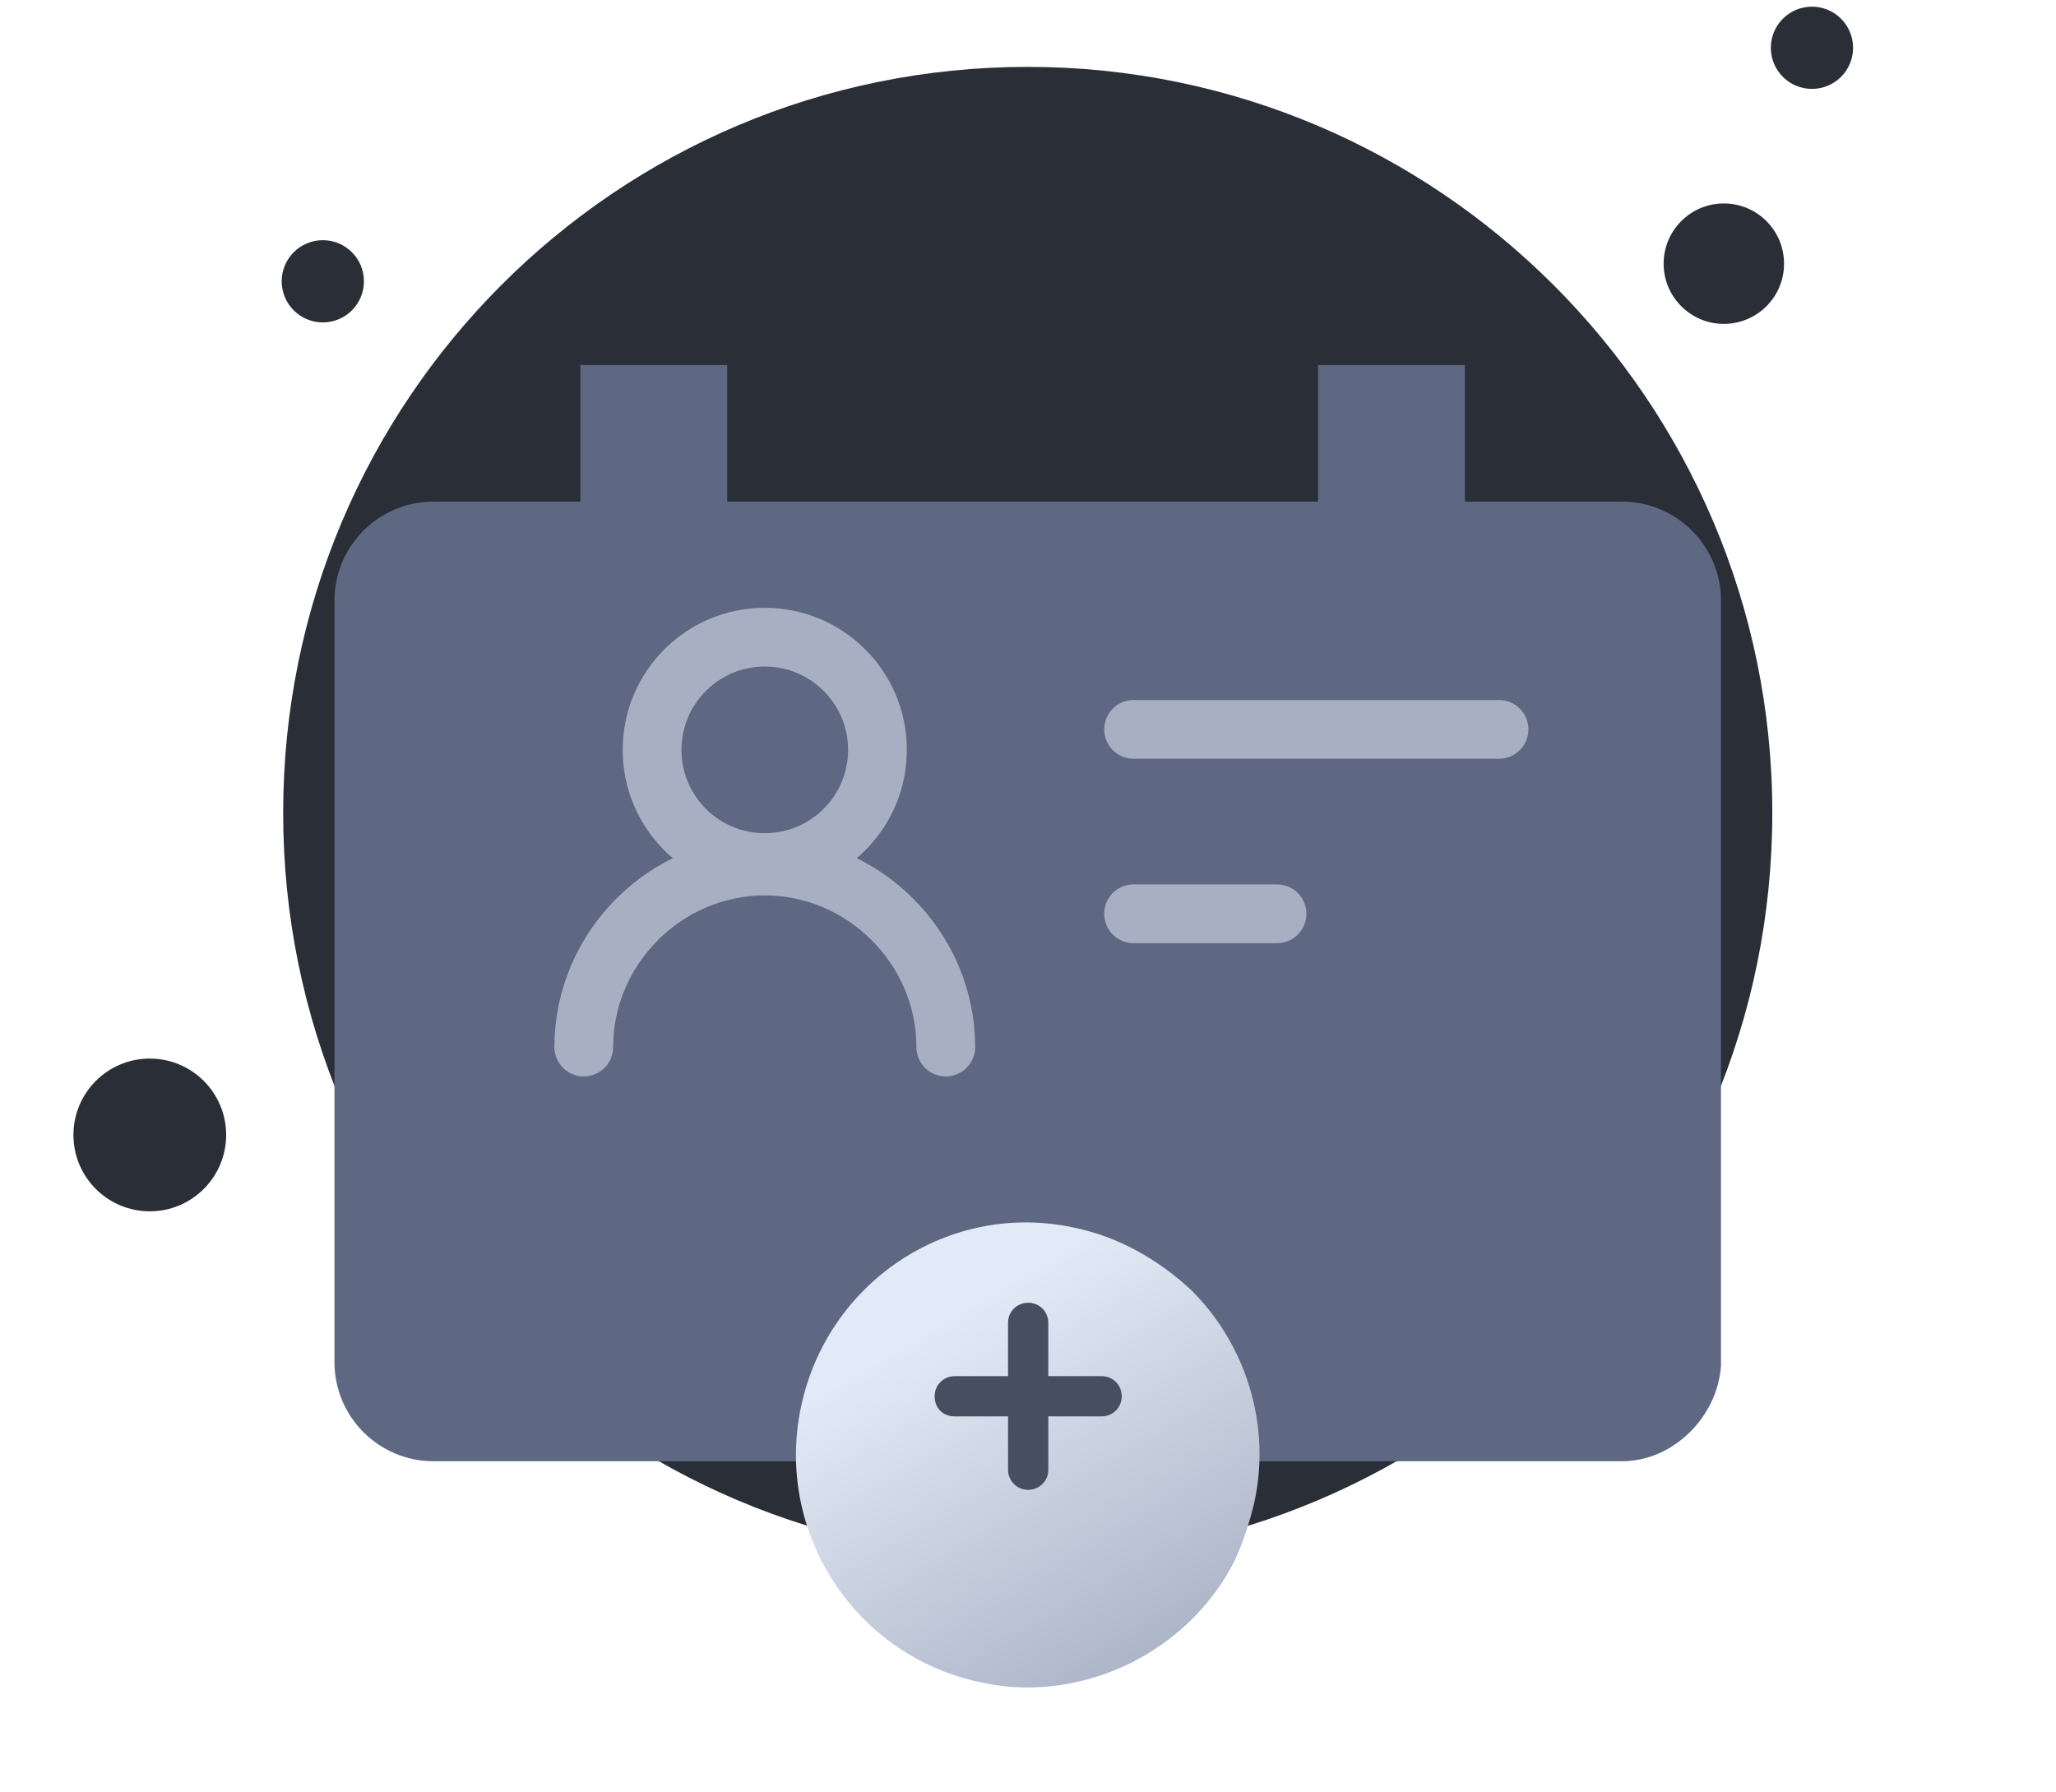 <svg width="140" height="122" viewBox="0 0 140 122" fill="none" xmlns="http://www.w3.org/2000/svg">
<path d="M69.982 106.154C97.982 106.154 120.682 83.454 120.682 55.354C120.682 27.254 97.882 4.554 69.982 4.554C41.982 4.554 19.282 27.254 19.282 55.354C19.282 83.454 41.982 106.154 69.982 106.154Z" fill="#2A2E37"/>
<path d="M117.382 22.055C119.647 22.055 121.482 20.219 121.482 17.954C121.482 15.69 119.647 13.854 117.382 13.854C115.118 13.854 113.282 15.69 113.282 17.954C113.282 20.219 115.118 22.055 117.382 22.055Z" fill="#2A2E37"/>
<path d="M123.382 6.054C124.928 6.054 126.182 4.801 126.182 3.254C126.182 1.708 124.928 0.454 123.382 0.454C121.836 0.454 120.582 1.708 120.582 3.254C120.582 4.801 121.836 6.054 123.382 6.054Z" fill="#2A2E37"/>
<path d="M21.982 21.954C23.529 21.954 24.782 20.701 24.782 19.154C24.782 17.608 23.529 16.355 21.982 16.355C20.436 16.355 19.182 17.608 19.182 19.154C19.182 20.701 20.436 21.954 21.982 21.954Z" fill="#2A2E37"/>
<path d="M10.2 82.483C13.072 82.483 15.4 80.154 15.4 77.282C15.4 74.411 13.072 72.082 10.2 72.082C7.328 72.082 5 74.411 5 77.282C5 80.154 7.328 82.483 10.2 82.483Z" fill="#2A2E37"/>
<g filter="url(#filter0_d)">
<path d="M110.444 88.501H29.519C25.799 88.501 22.775 85.478 22.775 81.757V29.9C22.775 26.179 25.799 23.156 29.519 23.156H110.444C114.165 23.156 117.188 26.179 117.188 29.9V81.99C116.956 85.478 113.933 88.501 110.444 88.501Z" fill="url(#paint0_linear)"/>
</g>
<rect x="37.506" y="25.546" width="14.014" height="5.153" rx="1" fill="#2A2E37"/>
<rect x="87.741" y="25.546" width="14.014" height="5.153" rx="1" fill="#2A2E37"/>
<g filter="url(#filter1_d)">
<path d="M49.518 13.854H39.519V27.919H49.518V13.854Z" fill="url(#paint1_linear)"/>
</g>
<g filter="url(#filter2_d)">
<path d="M99.752 13.854H89.753V27.919H99.752V13.854Z" fill="url(#paint2_linear)"/>
</g>
<path d="M52.076 58.735C56.314 58.735 59.75 55.299 59.75 51.061C59.75 46.823 56.314 43.387 52.076 43.387C47.838 43.387 44.402 46.823 44.402 51.061C44.402 55.299 47.838 58.735 52.076 58.735Z" stroke="#A9AFC3" stroke-width="4" stroke-miterlimit="10" stroke-linecap="round" stroke-linejoin="round"/>
<path d="M39.751 71.296C39.751 64.552 45.332 58.971 52.076 58.971C58.82 58.971 64.401 64.552 64.401 71.296" stroke="#A9AFC3" stroke-width="4" stroke-miterlimit="10" stroke-linecap="round" stroke-linejoin="round"/>
<path d="M77.19 49.666H102.073" stroke="#A9AFC3" stroke-width="4" stroke-miterlimit="10" stroke-linecap="round" stroke-linejoin="round"/>
<path d="M77.19 62.223H86.957" stroke="#A9AFC3" stroke-width="4" stroke-miterlimit="10" stroke-linecap="round" stroke-linejoin="round"/>
<g filter="url(#filter3_d)">
<path d="M85.412 98.302C85.09 99.673 84.606 101.124 84.041 102.334C82.51 105.317 80.091 107.655 77.107 109.187C74.044 110.719 70.415 111.364 66.787 110.558C58.24 108.784 52.758 100.398 54.532 91.852C56.305 83.305 64.61 77.742 73.157 79.596C76.221 80.241 78.881 81.773 81.139 83.87C84.928 87.659 86.541 93.142 85.412 98.302Z" fill="url(#paint3_linear)"/>
</g>
<path d="M75.011 93.706H71.383V90.078C71.383 89.352 70.819 88.707 70.012 88.707C69.287 88.707 68.641 89.272 68.641 90.078V93.706H65.013C64.288 93.706 63.643 94.271 63.643 95.077C63.643 95.883 64.207 96.448 65.013 96.448H68.641V100.076C68.641 100.802 69.206 101.447 70.012 101.447C70.738 101.447 71.383 100.882 71.383 100.076V96.448H75.011C75.737 96.448 76.382 95.883 76.382 95.077C76.382 94.271 75.737 93.706 75.011 93.706Z" fill="#474E61"/>
<defs>
<filter id="filter0_d" x="0.775" y="12.156" width="138.413" height="109.345" filterUnits="userSpaceOnUse" color-interpolation-filters="sRGB">
<feFlood flood-opacity="0" result="BackgroundImageFix"/>
<feColorMatrix in="SourceAlpha" type="matrix" values="0 0 0 0 0 0 0 0 0 0 0 0 0 0 0 0 0 0 127 0" result="hardAlpha"/>
<feOffset dy="11"/>
<feGaussianBlur stdDeviation="11"/>
<feColorMatrix type="matrix" values="0 0 0 0 0 0 0 0 0 0 0 0 0 0 0 0 0 0 0.27 0"/>
<feBlend mode="normal" in2="BackgroundImageFix" result="effect1_dropShadow"/>
<feBlend mode="normal" in="SourceGraphic" in2="effect1_dropShadow" result="shape"/>
</filter>
<filter id="filter1_d" x="17.519" y="2.854" width="53.999" height="58.065" filterUnits="userSpaceOnUse" color-interpolation-filters="sRGB">
<feFlood flood-opacity="0" result="BackgroundImageFix"/>
<feColorMatrix in="SourceAlpha" type="matrix" values="0 0 0 0 0 0 0 0 0 0 0 0 0 0 0 0 0 0 127 0" result="hardAlpha"/>
<feOffset dy="11"/>
<feGaussianBlur stdDeviation="11"/>
<feColorMatrix type="matrix" values="0 0 0 0 0 0 0 0 0 0 0 0 0 0 0 0 0 0 0.27 0"/>
<feBlend mode="normal" in2="BackgroundImageFix" result="effect1_dropShadow"/>
<feBlend mode="normal" in="SourceGraphic" in2="effect1_dropShadow" result="shape"/>
</filter>
<filter id="filter2_d" x="67.753" y="2.854" width="53.999" height="58.065" filterUnits="userSpaceOnUse" color-interpolation-filters="sRGB">
<feFlood flood-opacity="0" result="BackgroundImageFix"/>
<feColorMatrix in="SourceAlpha" type="matrix" values="0 0 0 0 0 0 0 0 0 0 0 0 0 0 0 0 0 0 127 0" result="hardAlpha"/>
<feOffset dy="11"/>
<feGaussianBlur stdDeviation="11"/>
<feColorMatrix type="matrix" values="0 0 0 0 0 0 0 0 0 0 0 0 0 0 0 0 0 0 0.27 0"/>
<feBlend mode="normal" in2="BackgroundImageFix" result="effect1_dropShadow"/>
<feBlend mode="normal" in="SourceGraphic" in2="effect1_dropShadow" result="shape"/>
</filter>
<filter id="filter3_d" x="50.198" y="79.24" width="39.567" height="39.667" filterUnits="userSpaceOnUse" color-interpolation-filters="sRGB">
<feFlood flood-opacity="0" result="BackgroundImageFix"/>
<feColorMatrix in="SourceAlpha" type="matrix" values="0 0 0 0 0 0 0 0 0 0 0 0 0 0 0 0 0 0 127 0" result="hardAlpha"/>
<feOffset dy="4"/>
<feGaussianBlur stdDeviation="2"/>
<feComposite in2="hardAlpha" operator="out"/>
<feColorMatrix type="matrix" values="0 0 0 0 0 0 0 0 0 0 0 0 0 0 0 0 0 0 0.25 0"/>
<feBlend mode="normal" in2="BackgroundImageFix" result="effect1_dropShadow"/>
<feBlend mode="normal" in="SourceGraphic" in2="effect1_dropShadow" result="shape"/>
</filter>
<linearGradient id="paint0_linear" x1="69.951" y1="21.645" x2="69.951" y2="89.205" gradientUnits="userSpaceOnUse">
<stop stop-color="#5E6882"/>
<stop offset="0.996" stop-color="#5E6882"/>
</linearGradient>
<linearGradient id="paint1_linear" x1="44.515" y1="13.529" x2="44.515" y2="28.071" gradientUnits="userSpaceOnUse">
<stop stop-color="#5E6882"/>
<stop offset="0.996" stop-color="#5E6882"/>
</linearGradient>
<linearGradient id="paint2_linear" x1="94.749" y1="13.529" x2="94.749" y2="28.071" gradientUnits="userSpaceOnUse">
<stop stop-color="#5E6882"/>
<stop offset="0.996" stop-color="#5E6882"/>
</linearGradient>
<linearGradient id="paint3_linear" x1="61.439" y1="87.552" x2="75.083" y2="110.578" gradientUnits="userSpaceOnUse">
<stop stop-color="#E3EAF7"/>
<stop offset="1" stop-color="#ADB6C8"/>
</linearGradient>
</defs>
</svg>
